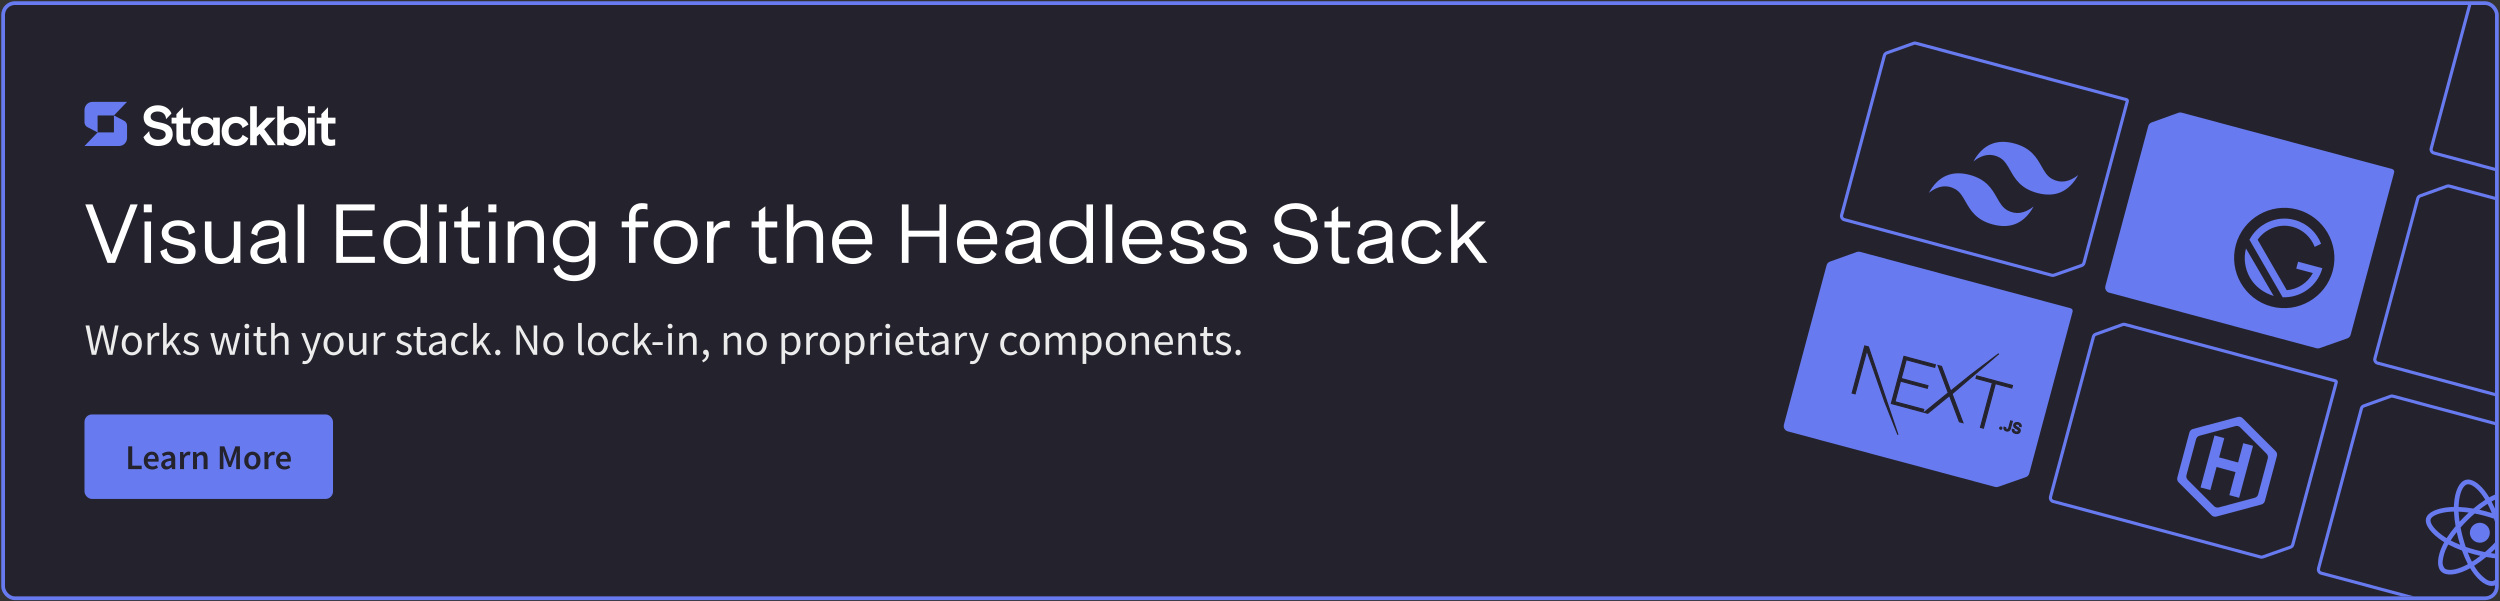 <svg width="1006" height="242" viewBox="0 0 1006 242" fill="none" xmlns="http://www.w3.org/2000/svg">
<rect x="0" y="0" width="1006" height="242" fill="#333333" stroke="none"/>
<g clip-path="url(#clip0_934_45034)">
<rect x="2" y="2" width="1002" height="238" rx="4" fill="#24232D"/>
<path d="M66.803 47.953C66.803 46.145 65.528 44.861 63.47 44.861C61.803 44.861 60.609 45.65 60.609 46.95C60.609 50.554 69.5 47.633 69.5 53.987C69.5 57.036 66.927 58.763 63.635 58.763C60.875 58.763 58.578 57.503 57.715 55.175L60.054 52.75C60.054 54.904 61.411 56.266 63.635 56.266C65.379 56.266 66.68 55.434 66.68 54.091C66.68 50.444 57.789 53.366 57.789 47.139C57.789 44.261 60.342 42.363 63.47 42.363C66.281 42.363 68.241 43.757 69.007 45.666L66.803 47.953Z" fill="white"/>
<path d="M73.663 43.135V47.353H76.668V49.704H73.663V54.652C73.663 55.909 74.095 56.23 75.125 56.23C75.602 56.214 76.077 56.156 76.545 56.059V58.469C76.174 58.618 75.104 58.725 74.754 58.725C72.305 58.725 70.987 57.659 70.987 55.036V49.704H69.049V47.357H70.987V45.909L73.663 43.135Z" fill="white"/>
<path d="M131.995 43.135V47.353H135V49.704H131.995V54.652C131.995 55.909 132.427 56.23 133.457 56.23C133.934 56.214 134.409 56.156 134.877 56.059V58.469C134.507 58.618 133.436 58.725 133.086 58.725C130.637 58.725 129.32 57.659 129.32 55.036V49.704H127.381V47.357H129.32V45.909L131.995 43.135Z" fill="white"/>
<path d="M99.99 50.106L97.623 51.534C97.376 50.275 96.266 49.487 94.948 49.487C93.204 49.487 91.964 50.723 91.964 52.856C91.964 54.988 93.178 56.232 94.948 56.232C96.224 56.232 97.314 55.358 97.623 54.249L99.928 55.635C99.208 57.404 97.335 58.769 94.948 58.769C91.511 58.769 89.186 56.359 89.186 52.863C89.186 49.388 91.593 46.956 94.948 46.956C97.314 46.951 99.29 48.316 99.99 50.106Z" fill="white"/>
<path d="M103.339 42.773V51.431L107.353 47.358H110.933L106.323 51.985L111.036 58.441H107.764L104.45 53.856L103.339 54.961V58.441H100.664V42.773H103.339Z" fill="white"/>
<path d="M114.239 42.773V48.528C115.062 47.569 116.235 46.95 117.799 46.95C120.968 46.95 123.191 49.51 123.191 52.9C123.191 56.248 120.968 58.764 117.779 58.764C116.214 58.764 115.041 58.145 114.219 57.186V58.441H111.563V42.773H114.239ZM117.264 56.25C119.075 56.25 120.413 54.906 120.413 52.902C120.413 50.855 119.075 49.469 117.264 49.469C115.556 49.469 114.156 50.812 114.156 52.902C114.156 54.947 115.561 56.248 117.264 56.248V56.25Z" fill="white"/>
<path d="M123.91 42.773H126.688V45.545H123.91V42.773ZM126.624 47.358V58.441H123.949V47.356L126.624 47.358Z" fill="white"/>
<path d="M37.161 41C36.745 41 36.334 41.085 35.95 41.25C35.566 41.415 35.218 41.656 34.924 41.961C34.63 42.266 34.398 42.627 34.239 43.025C34.081 43.423 33.999 43.85 34 44.28V49.193C34 49.597 34.108 49.993 34.313 50.338C34.517 50.682 34.81 50.961 35.158 51.143L39.273 53.283V46.459H45.855L51.113 41H37.161Z" fill="#687AF0"/>
<path d="M47.962 58.743C48.801 58.743 49.604 58.398 50.197 57.784C50.79 57.169 51.123 56.337 51.123 55.468V50.555C51.122 50.15 51.013 49.753 50.808 49.409C50.602 49.065 50.309 48.786 49.959 48.605L45.855 46.459V53.283H39.273L34.011 58.743H47.962Z" fill="#687AF0"/>
<path d="M88.448 58.441H87.955H85.868L85.909 57.051C85.084 58.077 83.866 58.758 82.236 58.758C79.037 58.758 76.808 56.236 76.808 52.879C76.808 49.479 79.016 46.913 82.215 46.913C83.766 46.913 84.939 47.533 85.763 48.474V47.323H88.447L88.448 58.441ZM82.728 56.236C84.441 56.236 85.865 54.931 85.865 52.88C85.865 50.784 84.441 49.437 82.728 49.437C80.933 49.437 79.592 50.827 79.592 52.88C79.599 54.893 80.936 56.239 82.731 56.239L82.728 56.236Z" fill="white"/>
<path d="M34.32 82.249L43.248 105.77H46.32L55.408 82.249H52.496L44.816 102.378L37.232 82.249H34.32ZM58.151 89.129V105.77H60.775V89.129H58.151ZM57.863 85.45H61.095V82.249H57.863V85.45ZM71.635 88.618C68.083 88.618 65.075 90.73 65.075 93.641C65.075 100.298 75.859 97.322 75.859 101.418C75.859 103.242 74.163 104.042 71.891 104.042C69.043 104.042 67.219 102.538 67.123 99.978L64.499 101.066C64.979 104.01 67.571 106.25 71.891 106.25C76.083 106.25 78.707 104.362 78.707 101.226C78.707 94.761 67.795 97.609 67.795 93.481C67.795 91.978 69.203 90.826 71.635 90.826C74.291 90.826 75.827 92.234 75.987 94.442L78.483 93.513C78.131 90.602 75.443 88.618 71.635 88.618ZM96.731 89.129H94.108V98.218C94.108 101.866 92.251 103.946 89.18 103.946C86.46 103.946 85.084 102.442 85.084 99.433V89.129H82.46V99.817C82.46 103.818 84.763 106.25 88.668 106.25C91.004 106.25 92.924 105.418 94.108 103.402V105.77H96.731V89.129ZM100.725 101.546C100.725 104.362 103.029 106.25 106.293 106.25C108.693 106.25 110.965 105.45 112.341 103.498L113.077 105.77H115.349L114.837 102.73V94.121C114.837 90.57 112.309 88.618 108.149 88.618C104.405 88.618 101.397 90.761 101.141 93.93L103.541 94.889C103.541 92.138 105.589 90.793 108.149 90.793C110.293 90.793 112.245 91.529 112.245 93.546C112.245 95.338 111.509 95.594 106.133 96.553C102.901 97.129 100.725 98.73 100.725 101.546ZM103.541 101.418C103.541 99.594 104.981 98.889 106.869 98.537C110.645 97.769 111.701 97.641 112.245 97.097V99.049C112.245 101.93 110.261 104.138 106.837 104.138C104.757 104.138 103.541 102.954 103.541 101.418ZM119.78 82.249V105.77H122.404V82.249H119.78ZM135.321 105.77H150.841V103.338H138.009V95.017H149.849V92.585H138.009V84.681H150.777V82.249H135.321V105.77ZM171.849 82.249H169.225V91.785C167.849 89.865 165.673 88.618 162.761 88.618C157.641 88.618 154.313 92.522 154.313 97.45C154.313 102.346 157.641 106.25 162.761 106.25C165.673 106.25 167.849 105.002 169.225 103.114V105.77H171.849V82.249ZM157.001 97.45C157.001 93.897 159.241 91.017 163.145 91.017C166.953 91.017 169.289 93.897 169.289 97.45C169.289 101.002 166.953 103.85 163.145 103.85C159.241 103.85 157.001 100.97 157.001 97.45ZM176.838 89.129V105.77H179.462V89.129H176.838ZM176.55 85.45H179.782V82.249H176.55V85.45ZM185.682 84.969V89.129H182.77V91.529H185.682V101.418C185.682 104.906 187.474 106.186 190.738 106.186C191.218 106.186 192.274 106.09 192.754 105.898V103.562C192.306 103.658 191.57 103.754 191.154 103.754C189.33 103.754 188.306 103.466 188.306 101.098V91.529H193.106V89.129H188.306V82.986L185.682 84.969ZM196.807 89.129V105.77H199.431V89.129H196.807ZM196.519 85.45H199.751V82.249H196.519V85.45ZM204.307 89.129V105.77H206.931V96.746C206.931 93.066 208.851 91.017 212.019 91.017C214.803 91.017 216.275 92.65 216.275 95.754V105.77H218.899V95.37C218.899 91.177 216.563 88.65 212.499 88.65C209.939 88.65 208.115 89.609 206.931 91.498V89.129H204.307ZM236.965 89.129V91.626C235.621 89.802 233.509 88.618 230.821 88.618C225.733 88.618 222.469 92.394 222.469 97.097C222.469 101.802 225.733 105.546 230.821 105.546C233.509 105.546 235.621 104.362 236.965 102.538V105.258C236.965 108.65 234.661 110.794 231.045 110.794C227.909 110.794 225.893 109.386 224.997 106.538L222.693 108.138C223.973 111.434 226.757 113.13 231.045 113.13C236.261 113.13 239.589 110.154 239.589 105.386V89.129H236.965ZM225.157 97.097C225.157 93.737 227.365 91.017 231.173 91.017C234.885 91.017 237.029 93.706 237.029 97.097C237.029 100.458 234.885 103.146 231.173 103.146C227.365 103.146 225.157 100.426 225.157 97.097ZM258.273 81.737C255.105 81.737 253.121 83.945 253.121 87.082V89.129H250.177V91.466H253.121V105.77H255.745V91.466H260.801V89.129H255.745V87.145C255.745 84.969 256.897 84.106 258.753 84.106C259.329 84.106 260.033 84.169 260.545 84.329V81.993C259.873 81.834 258.945 81.737 258.273 81.737ZM271.864 88.618C266.904 88.618 263.032 92.201 263.032 97.45C263.032 102.666 266.904 106.25 271.864 106.25C276.824 106.25 280.728 102.666 280.728 97.45C280.728 92.201 276.824 88.618 271.864 88.618ZM265.72 97.45C265.72 93.578 268.28 91.049 271.864 91.049C275.48 91.049 278.04 93.578 278.04 97.45C278.04 101.29 275.48 103.818 271.864 103.818C268.344 103.818 265.72 101.29 265.72 97.45ZM284.495 89.129V105.77H287.119V97.706C287.119 93.097 289.327 91.498 292.335 91.498C292.783 91.498 293.231 91.561 293.647 91.657V88.938C293.263 88.874 293.007 88.841 292.623 88.841C290.799 88.841 288.399 89.546 287.119 92.01V89.129H284.495ZM305.339 84.969V89.129H302.427V91.529H305.339V101.418C305.339 104.906 307.131 106.186 310.395 106.186C310.875 106.186 311.931 106.09 312.411 105.898V103.562C311.963 103.658 311.227 103.754 310.811 103.754C308.987 103.754 307.963 103.466 307.963 101.098V91.529H312.763V89.129H307.963V82.986L305.339 84.969ZM324.815 88.65C321.903 88.65 320.239 89.897 319.247 91.561V82.249H316.623V105.77H319.247V96.746C319.247 93.034 321.231 91.017 324.303 91.017C327.119 91.017 328.591 92.65 328.591 95.754V105.77H331.215V95.37C331.215 91.177 328.879 88.65 324.815 88.65ZM342.973 88.618C338.269 88.618 334.813 92.425 334.813 97.45C334.813 102.666 338.205 106.25 343.229 106.25C346.205 106.25 349.277 105.034 350.749 102.218L348.733 100.522C347.741 102.826 345.917 103.914 343.261 103.914C340.221 103.914 337.853 102.026 337.533 98.314H350.941C350.973 97.93 351.005 97.513 351.005 97.162C351.005 92.073 347.997 88.618 342.973 88.618ZM337.565 96.201C338.013 92.778 340.285 90.954 342.973 90.954C346.077 90.954 348.157 92.938 348.157 96.201H337.565ZM362.915 82.249V105.77H365.603V95.242H378.019V105.77H380.707V82.249H378.019V92.809H365.603V82.249H362.915ZM393.254 88.618C388.55 88.618 385.094 92.425 385.094 97.45C385.094 102.666 388.486 106.25 393.51 106.25C396.486 106.25 399.558 105.034 401.03 102.218L399.014 100.522C398.022 102.826 396.198 103.914 393.542 103.914C390.502 103.914 388.134 102.026 387.814 98.314H401.222C401.254 97.93 401.286 97.513 401.286 97.162C401.286 92.073 398.278 88.618 393.254 88.618ZM387.846 96.201C388.294 92.778 390.566 90.954 393.254 90.954C396.358 90.954 398.438 92.938 398.438 96.201H387.846ZM404.475 101.546C404.475 104.362 406.779 106.25 410.043 106.25C412.443 106.25 414.715 105.45 416.091 103.498L416.827 105.77H419.099L418.587 102.73V94.121C418.587 90.57 416.059 88.618 411.899 88.618C408.155 88.618 405.147 90.761 404.891 93.93L407.291 94.889C407.291 92.138 409.339 90.793 411.899 90.793C414.043 90.793 415.995 91.529 415.995 93.546C415.995 95.338 415.259 95.594 409.883 96.553C406.651 97.129 404.475 98.73 404.475 101.546ZM407.291 101.418C407.291 99.594 408.731 98.889 410.619 98.537C414.395 97.769 415.451 97.641 415.995 97.097V99.049C415.995 101.93 414.011 104.138 410.587 104.138C408.507 104.138 407.291 102.954 407.291 101.418ZM439.818 82.249H437.194V91.785C435.818 89.865 433.642 88.618 430.73 88.618C425.61 88.618 422.282 92.522 422.282 97.45C422.282 102.346 425.61 106.25 430.73 106.25C433.642 106.25 435.818 105.002 437.194 103.114V105.77H439.818V82.249ZM424.97 97.45C424.97 93.897 427.21 91.017 431.114 91.017C434.922 91.017 437.258 93.897 437.258 97.45C437.258 101.002 434.922 103.85 431.114 103.85C427.21 103.85 424.97 100.97 424.97 97.45ZM444.967 82.249V105.77H447.591V82.249H444.967ZM459.692 88.618C454.988 88.618 451.532 92.425 451.532 97.45C451.532 102.666 454.924 106.25 459.948 106.25C462.924 106.25 465.996 105.034 467.468 102.218L465.452 100.522C464.46 102.826 462.636 103.914 459.98 103.914C456.94 103.914 454.572 102.026 454.252 98.314H467.66C467.692 97.93 467.724 97.513 467.724 97.162C467.724 92.073 464.716 88.618 459.692 88.618ZM454.284 96.201C454.732 92.778 457.004 90.954 459.692 90.954C462.796 90.954 464.876 92.938 464.876 96.201H454.284ZM477.729 88.618C474.177 88.618 471.169 90.73 471.169 93.641C471.169 100.298 481.953 97.322 481.953 101.418C481.953 103.242 480.257 104.042 477.985 104.042C475.137 104.042 473.312 102.538 473.217 99.978L470.593 101.066C471.073 104.01 473.665 106.25 477.985 106.25C482.177 106.25 484.801 104.362 484.801 101.226C484.801 94.761 473.889 97.609 473.889 93.481C473.889 91.978 475.297 90.826 477.729 90.826C480.385 90.826 481.921 92.234 482.081 94.442L484.577 93.513C484.225 90.602 481.537 88.618 477.729 88.618ZM494.697 88.618C491.145 88.618 488.137 90.73 488.137 93.641C488.137 100.298 498.921 97.322 498.921 101.418C498.921 103.242 497.225 104.042 494.953 104.042C492.105 104.042 490.281 102.538 490.185 99.978L487.561 101.066C488.041 104.01 490.633 106.25 494.953 106.25C499.145 106.25 501.769 104.362 501.769 101.226C501.769 94.761 490.857 97.609 490.857 93.481C490.857 91.978 492.265 90.826 494.697 90.826C497.353 90.826 498.889 92.234 499.049 94.442L501.545 93.513C501.193 90.602 498.505 88.618 494.697 88.618ZM521.347 81.737C516.899 81.737 512.803 84.169 512.803 88.425C512.803 97.578 527.587 92.362 527.587 99.466C527.587 102.218 525.059 103.914 521.507 103.914C517.187 103.914 514.851 101.226 514.851 97.257L512.291 98.602C512.739 103.274 516.291 106.25 521.507 106.25C526.659 106.25 530.339 103.658 530.339 99.273C530.339 89.962 515.555 94.698 515.555 88.266C515.555 85.609 517.955 84.073 521.347 84.073C525.187 84.073 527.459 86.377 527.459 89.513L529.987 88.425C529.795 84.874 526.499 81.737 521.347 81.737ZM535.87 84.969V89.129H532.958V91.529H535.87V101.418C535.87 104.906 537.662 106.186 540.926 106.186C541.406 106.186 542.462 106.09 542.942 105.898V103.562C542.494 103.658 541.758 103.754 541.342 103.754C539.518 103.754 538.494 103.466 538.494 101.098V91.529H543.294V89.129H538.494V82.986L535.87 84.969ZM546.163 101.546C546.163 104.362 548.467 106.25 551.731 106.25C554.131 106.25 556.403 105.45 557.779 103.498L558.515 105.77H560.787L560.275 102.73V94.121C560.275 90.57 557.747 88.618 553.587 88.618C549.843 88.618 546.835 90.761 546.579 93.93L548.979 94.889C548.979 92.138 551.027 90.793 553.587 90.793C555.731 90.793 557.683 91.529 557.683 93.546C557.683 95.338 556.947 95.594 551.571 96.553C548.339 97.129 546.163 98.73 546.163 101.546ZM548.979 101.418C548.979 99.594 550.419 98.889 552.307 98.537C556.083 97.769 557.139 97.641 557.683 97.097V99.049C557.683 101.93 555.699 104.138 552.275 104.138C550.195 104.138 548.979 102.954 548.979 101.418ZM572.769 88.618C567.713 88.618 563.969 92.266 563.969 97.45C563.969 102.762 567.585 106.25 572.769 106.25C576.065 106.25 579.009 104.426 580.129 101.866L577.889 100.394C577.313 102.346 575.201 103.818 572.769 103.818C568.961 103.818 566.657 101.29 566.657 97.45C566.657 93.609 569.089 91.049 572.769 91.049C575.009 91.049 577.153 92.234 577.793 94.474L580.097 93.034C579.041 90.442 576.129 88.618 572.769 88.618ZM583.936 82.249V105.77H586.56V100.106L589.216 97.546L595.36 105.77H598.528L591.04 95.785L597.92 89.129H594.432L586.56 96.746V82.249H583.936Z" fill="white"/>
<path d="M36.916 142.77L34.414 130.962H35.962L37.204 137.388C37.312 138.024 37.426 138.66 37.546 139.296C37.666 139.932 37.78 140.568 37.888 141.204H37.96C38.092 140.568 38.23 139.932 38.374 139.296C38.518 138.648 38.656 138.012 38.788 137.388L40.426 130.962H41.794L43.432 137.388C43.576 138.012 43.72 138.648 43.864 139.296C44.008 139.932 44.152 140.568 44.296 141.204H44.368C44.476 140.568 44.584 139.932 44.692 139.296C44.8 138.648 44.914 138.012 45.034 137.388L46.276 130.962H47.716L45.268 142.77H43.468L41.686 135.66C41.578 135.204 41.476 134.76 41.38 134.328C41.296 133.884 41.206 133.434 41.11 132.978H41.038C40.954 133.434 40.858 133.884 40.75 134.328C40.642 134.76 40.54 135.204 40.444 135.66L38.698 142.77H36.916ZM53.028 142.986C52.32 142.986 51.654 142.806 51.03 142.446C50.418 142.086 49.92 141.564 49.536 140.88C49.164 140.196 48.978 139.374 48.978 138.414C48.978 137.43 49.164 136.596 49.536 135.912C49.92 135.228 50.418 134.706 51.03 134.346C51.654 133.986 52.32 133.806 53.028 133.806C53.748 133.806 54.414 133.986 55.026 134.346C55.638 134.706 56.13 135.228 56.502 135.912C56.886 136.596 57.078 137.43 57.078 138.414C57.078 139.374 56.886 140.196 56.502 140.88C56.13 141.564 55.638 142.086 55.026 142.446C54.414 142.806 53.748 142.986 53.028 142.986ZM53.028 141.762C53.784 141.762 54.39 141.456 54.846 140.844C55.314 140.22 55.548 139.41 55.548 138.414C55.548 137.406 55.314 136.59 54.846 135.966C54.39 135.342 53.784 135.03 53.028 135.03C52.284 135.03 51.678 135.342 51.21 135.966C50.742 136.59 50.508 137.406 50.508 138.414C50.508 139.41 50.742 140.22 51.21 140.844C51.678 141.456 52.284 141.762 53.028 141.762ZM59.382 142.77V134.022H60.606L60.732 135.606H60.786C61.086 135.054 61.452 134.616 61.884 134.292C62.316 133.968 62.778 133.806 63.27 133.806C63.618 133.806 63.93 133.866 64.206 133.986L63.918 135.282C63.774 135.234 63.642 135.198 63.522 135.174C63.402 135.15 63.252 135.138 63.072 135.138C62.7 135.138 62.31 135.288 61.902 135.588C61.506 135.888 61.158 136.41 60.858 137.154V142.77H59.382ZM65.623 142.77V129.954H67.081V138.63H67.135L70.861 134.022H72.499L69.564 137.532L72.894 142.77H71.275L68.719 138.558L67.081 140.466V142.77H65.623ZM76.821 142.986C76.197 142.986 75.603 142.872 75.039 142.644C74.475 142.404 73.983 142.116 73.563 141.78L74.301 140.79C74.685 141.09 75.081 141.342 75.489 141.546C75.897 141.738 76.359 141.834 76.875 141.834C77.451 141.834 77.883 141.702 78.171 141.438C78.459 141.162 78.603 140.838 78.603 140.466C78.603 140.166 78.501 139.914 78.297 139.71C78.105 139.506 77.853 139.338 77.541 139.206C77.241 139.062 76.929 138.93 76.605 138.81C76.197 138.654 75.795 138.48 75.399 138.288C75.003 138.084 74.679 137.826 74.427 137.514C74.175 137.19 74.049 136.782 74.049 136.29C74.049 135.582 74.313 134.994 74.841 134.526C75.381 134.046 76.125 133.806 77.073 133.806C77.613 133.806 78.117 133.902 78.585 134.094C79.053 134.286 79.455 134.52 79.791 134.796L79.071 135.732C78.771 135.504 78.459 135.318 78.135 135.174C77.811 135.03 77.457 134.958 77.073 134.958C76.521 134.958 76.113 135.084 75.849 135.336C75.597 135.588 75.471 135.882 75.471 136.218C75.471 136.494 75.561 136.722 75.741 136.902C75.921 137.07 76.155 137.22 76.443 137.352C76.731 137.472 77.037 137.598 77.361 137.73C77.781 137.886 78.195 138.066 78.603 138.27C79.011 138.462 79.347 138.726 79.611 139.062C79.887 139.386 80.025 139.824 80.025 140.376C80.025 140.844 79.899 141.276 79.647 141.672C79.407 142.068 79.047 142.386 78.567 142.626C78.099 142.866 77.517 142.986 76.821 142.986ZM87.065 142.77L84.635 134.022H86.147L87.443 139.08C87.539 139.488 87.629 139.896 87.713 140.304C87.797 140.7 87.881 141.102 87.965 141.51H88.037C88.133 141.102 88.229 140.7 88.325 140.304C88.421 139.896 88.523 139.488 88.631 139.08L89.981 134.022H91.421L92.789 139.08C92.897 139.488 92.999 139.896 93.095 140.304C93.203 140.7 93.305 141.102 93.401 141.51H93.473C93.569 141.102 93.659 140.7 93.743 140.304C93.839 139.896 93.929 139.488 94.013 139.08L95.291 134.022H96.695L94.355 142.77H92.555L91.295 138.072C91.187 137.652 91.085 137.238 90.989 136.83C90.905 136.422 90.809 135.996 90.701 135.552H90.629C90.533 135.996 90.437 136.428 90.341 136.848C90.245 137.256 90.137 137.67 90.017 138.09L88.793 142.77H87.065ZM98.599 142.77V134.022H100.075V142.77H98.599ZM99.355 132.222C99.067 132.222 98.827 132.138 98.635 131.97C98.455 131.79 98.365 131.55 98.365 131.25C98.365 130.962 98.455 130.728 98.635 130.548C98.827 130.368 99.067 130.278 99.355 130.278C99.643 130.278 99.877 130.368 100.057 130.548C100.249 130.728 100.345 130.962 100.345 131.25C100.345 131.55 100.249 131.79 100.057 131.97C99.877 132.138 99.643 132.222 99.355 132.222ZM105.783 142.986C104.847 142.986 104.193 142.716 103.821 142.176C103.461 141.636 103.281 140.934 103.281 140.07V135.228H101.985V134.112L103.353 134.022L103.533 131.574H104.775V134.022H107.133V135.228H104.775V140.088C104.775 140.628 104.871 141.048 105.063 141.348C105.267 141.636 105.621 141.78 106.125 141.78C106.281 141.78 106.449 141.756 106.629 141.708C106.809 141.648 106.971 141.594 107.115 141.546L107.403 142.662C107.163 142.746 106.899 142.818 106.611 142.878C106.335 142.95 106.059 142.986 105.783 142.986ZM109.111 142.77V129.954H110.587V133.446L110.533 135.246C110.953 134.85 111.391 134.514 111.847 134.238C112.315 133.95 112.849 133.806 113.449 133.806C114.373 133.806 115.045 134.1 115.465 134.688C115.897 135.264 116.113 136.11 116.113 137.226V142.77H114.637V137.424C114.637 136.608 114.505 136.014 114.241 135.642C113.977 135.27 113.557 135.084 112.981 135.084C112.537 135.084 112.135 135.198 111.775 135.426C111.427 135.654 111.031 135.99 110.587 136.434V142.77H109.111ZM122.649 146.532C122.457 146.532 122.271 146.514 122.091 146.478C121.923 146.442 121.767 146.4 121.623 146.352L121.911 145.182C122.007 145.206 122.115 145.23 122.235 145.254C122.355 145.29 122.469 145.308 122.577 145.308C123.069 145.308 123.477 145.128 123.801 144.768C124.125 144.42 124.377 143.976 124.557 143.436L124.755 142.788L121.245 134.022H122.775L124.557 138.864C124.689 139.236 124.827 139.638 124.971 140.07C125.127 140.502 125.271 140.922 125.403 141.33H125.475C125.607 140.934 125.733 140.52 125.853 140.088C125.973 139.656 126.093 139.248 126.213 138.864L127.779 134.022H129.219L125.925 143.49C125.721 144.066 125.475 144.582 125.187 145.038C124.911 145.494 124.563 145.854 124.143 146.118C123.735 146.394 123.237 146.532 122.649 146.532ZM134.239 142.986C133.531 142.986 132.865 142.806 132.241 142.446C131.629 142.086 131.131 141.564 130.747 140.88C130.375 140.196 130.189 139.374 130.189 138.414C130.189 137.43 130.375 136.596 130.747 135.912C131.131 135.228 131.629 134.706 132.241 134.346C132.865 133.986 133.531 133.806 134.239 133.806C134.959 133.806 135.625 133.986 136.237 134.346C136.849 134.706 137.341 135.228 137.713 135.912C138.097 136.596 138.289 137.43 138.289 138.414C138.289 139.374 138.097 140.196 137.713 140.88C137.341 141.564 136.849 142.086 136.237 142.446C135.625 142.806 134.959 142.986 134.239 142.986ZM134.239 141.762C134.995 141.762 135.601 141.456 136.057 140.844C136.525 140.22 136.759 139.41 136.759 138.414C136.759 137.406 136.525 136.59 136.057 135.966C135.601 135.342 134.995 135.03 134.239 135.03C133.495 135.03 132.889 135.342 132.421 135.966C131.953 136.59 131.719 137.406 131.719 138.414C131.719 139.41 131.953 140.22 132.421 140.844C132.889 141.456 133.495 141.762 134.239 141.762ZM143.149 142.986C142.225 142.986 141.547 142.698 141.115 142.122C140.683 141.534 140.467 140.682 140.467 139.566V134.022H141.961V139.368C141.961 140.184 142.087 140.778 142.339 141.15C142.603 141.522 143.023 141.708 143.599 141.708C144.055 141.708 144.457 141.594 144.805 141.366C145.165 141.126 145.549 140.748 145.957 140.232V134.022H147.433V142.77H146.209L146.083 141.402H146.029C145.621 141.882 145.189 142.266 144.733 142.554C144.277 142.842 143.749 142.986 143.149 142.986ZM150.384 142.77V134.022H151.608L151.734 135.606H151.788C152.088 135.054 152.454 134.616 152.886 134.292C153.318 133.968 153.78 133.806 154.272 133.806C154.62 133.806 154.932 133.866 155.208 133.986L154.92 135.282C154.776 135.234 154.644 135.198 154.524 135.174C154.404 135.15 154.254 135.138 154.074 135.138C153.702 135.138 153.312 135.288 152.904 135.588C152.508 135.888 152.16 136.41 151.86 137.154V142.77H150.384ZM162.514 142.986C161.89 142.986 161.296 142.872 160.732 142.644C160.168 142.404 159.676 142.116 159.256 141.78L159.994 140.79C160.378 141.09 160.774 141.342 161.182 141.546C161.59 141.738 162.052 141.834 162.568 141.834C163.144 141.834 163.576 141.702 163.864 141.438C164.152 141.162 164.296 140.838 164.296 140.466C164.296 140.166 164.194 139.914 163.99 139.71C163.798 139.506 163.546 139.338 163.234 139.206C162.934 139.062 162.622 138.93 162.298 138.81C161.89 138.654 161.488 138.48 161.092 138.288C160.696 138.084 160.372 137.826 160.12 137.514C159.868 137.19 159.742 136.782 159.742 136.29C159.742 135.582 160.006 134.994 160.534 134.526C161.074 134.046 161.818 133.806 162.766 133.806C163.306 133.806 163.81 133.902 164.278 134.094C164.746 134.286 165.148 134.52 165.484 134.796L164.764 135.732C164.464 135.504 164.152 135.318 163.828 135.174C163.504 135.03 163.15 134.958 162.766 134.958C162.214 134.958 161.806 135.084 161.542 135.336C161.29 135.588 161.164 135.882 161.164 136.218C161.164 136.494 161.254 136.722 161.434 136.902C161.614 137.07 161.848 137.22 162.136 137.352C162.424 137.472 162.73 137.598 163.054 137.73C163.474 137.886 163.888 138.066 164.296 138.27C164.704 138.462 165.04 138.726 165.304 139.062C165.58 139.386 165.718 139.824 165.718 140.376C165.718 140.844 165.592 141.276 165.34 141.672C165.1 142.068 164.74 142.386 164.26 142.626C163.792 142.866 163.21 142.986 162.514 142.986ZM170.171 142.986C169.235 142.986 168.581 142.716 168.209 142.176C167.849 141.636 167.669 140.934 167.669 140.07V135.228H166.373V134.112L167.741 134.022L167.921 131.574H169.163V134.022H171.521V135.228H169.163V140.088C169.163 140.628 169.259 141.048 169.451 141.348C169.655 141.636 170.009 141.78 170.513 141.78C170.669 141.78 170.837 141.756 171.017 141.708C171.197 141.648 171.359 141.594 171.503 141.546L171.791 142.662C171.551 142.746 171.287 142.818 170.999 142.878C170.723 142.95 170.447 142.986 170.171 142.986ZM175.129 142.986C174.397 142.986 173.785 142.77 173.293 142.338C172.813 141.894 172.573 141.282 172.573 140.502C172.573 139.542 172.999 138.81 173.851 138.306C174.715 137.79 176.077 137.43 177.937 137.226C177.937 136.854 177.883 136.5 177.775 136.164C177.679 135.828 177.499 135.558 177.235 135.354C176.983 135.138 176.617 135.03 176.137 135.03C175.633 135.03 175.159 135.126 174.715 135.318C174.271 135.51 173.875 135.726 173.527 135.966L172.951 134.94C173.359 134.676 173.857 134.424 174.445 134.184C175.045 133.932 175.693 133.806 176.389 133.806C177.457 133.806 178.231 134.136 178.711 134.796C179.191 135.444 179.431 136.314 179.431 137.406V142.77H178.207L178.081 141.726H178.027C177.619 142.062 177.169 142.356 176.677 142.608C176.197 142.86 175.681 142.986 175.129 142.986ZM175.561 141.798C175.981 141.798 176.377 141.696 176.749 141.492C177.121 141.288 177.517 141 177.937 140.628V138.198C176.485 138.378 175.465 138.648 174.877 139.008C174.301 139.368 174.013 139.83 174.013 140.394C174.013 140.886 174.163 141.246 174.463 141.474C174.763 141.69 175.129 141.798 175.561 141.798ZM185.639 142.986C184.871 142.986 184.175 142.806 183.551 142.446C182.927 142.086 182.435 141.564 182.075 140.88C181.715 140.196 181.535 139.374 181.535 138.414C181.535 137.43 181.727 136.596 182.111 135.912C182.507 135.228 183.023 134.706 183.659 134.346C184.307 133.986 185.003 133.806 185.747 133.806C186.323 133.806 186.815 133.908 187.223 134.112C187.643 134.316 188.003 134.556 188.303 134.832L187.547 135.804C187.295 135.576 187.025 135.39 186.737 135.246C186.461 135.102 186.149 135.03 185.801 135.03C185.273 135.03 184.799 135.174 184.379 135.462C183.971 135.738 183.647 136.134 183.407 136.65C183.179 137.154 183.065 137.742 183.065 138.414C183.065 139.41 183.311 140.22 183.803 140.844C184.307 141.456 184.961 141.762 185.765 141.762C186.173 141.762 186.551 141.678 186.899 141.51C187.247 141.33 187.553 141.12 187.817 140.88L188.465 141.87C188.069 142.218 187.631 142.494 187.151 142.698C186.671 142.89 186.167 142.986 185.639 142.986ZM190.392 142.77V129.954H191.85V138.63H191.904L195.63 134.022H197.268L194.334 137.532L197.664 142.77H196.044L193.488 138.558L191.85 140.466V142.77H190.392ZM200.307 142.986C200.007 142.986 199.749 142.884 199.533 142.68C199.329 142.464 199.227 142.194 199.227 141.87C199.227 141.522 199.329 141.246 199.533 141.042C199.749 140.826 200.007 140.718 200.307 140.718C200.595 140.718 200.841 140.826 201.045 141.042C201.261 141.246 201.369 141.522 201.369 141.87C201.369 142.194 201.261 142.464 201.045 142.68C200.841 142.884 200.595 142.986 200.307 142.986ZM207.763 142.77V130.962H209.311L213.577 138.378L214.855 140.826H214.927C214.891 140.226 214.849 139.608 214.801 138.972C214.765 138.324 214.747 137.688 214.747 137.064V130.962H216.169V142.77H214.621L210.337 135.336L209.059 132.906H208.987C209.035 133.494 209.077 134.1 209.113 134.724C209.161 135.348 209.185 135.972 209.185 136.596V142.77H207.763ZM222.675 142.986C221.967 142.986 221.301 142.806 220.677 142.446C220.065 142.086 219.567 141.564 219.183 140.88C218.811 140.196 218.625 139.374 218.625 138.414C218.625 137.43 218.811 136.596 219.183 135.912C219.567 135.228 220.065 134.706 220.677 134.346C221.301 133.986 221.967 133.806 222.675 133.806C223.395 133.806 224.061 133.986 224.673 134.346C225.285 134.706 225.777 135.228 226.149 135.912C226.533 136.596 226.725 137.43 226.725 138.414C226.725 139.374 226.533 140.196 226.149 140.88C225.777 141.564 225.285 142.086 224.673 142.446C224.061 142.806 223.395 142.986 222.675 142.986ZM222.675 141.762C223.431 141.762 224.037 141.456 224.493 140.844C224.961 140.22 225.195 139.41 225.195 138.414C225.195 137.406 224.961 136.59 224.493 135.966C224.037 135.342 223.431 135.03 222.675 135.03C221.931 135.03 221.325 135.342 220.857 135.966C220.389 136.59 220.155 137.406 220.155 138.414C220.155 139.41 220.389 140.22 220.857 140.844C221.325 141.456 221.931 141.762 222.675 141.762ZM234.198 142.986C233.646 142.986 233.244 142.818 232.992 142.482C232.752 142.134 232.632 141.642 232.632 141.006V129.954H234.108V141.114C234.108 141.342 234.15 141.51 234.234 141.618C234.318 141.714 234.414 141.762 234.522 141.762C234.57 141.762 234.612 141.762 234.648 141.762C234.696 141.75 234.762 141.738 234.846 141.726L235.044 142.842C234.948 142.89 234.834 142.926 234.702 142.95C234.57 142.974 234.402 142.986 234.198 142.986ZM240.622 142.986C239.914 142.986 239.248 142.806 238.624 142.446C238.012 142.086 237.514 141.564 237.13 140.88C236.758 140.196 236.572 139.374 236.572 138.414C236.572 137.43 236.758 136.596 237.13 135.912C237.514 135.228 238.012 134.706 238.624 134.346C239.248 133.986 239.914 133.806 240.622 133.806C241.342 133.806 242.008 133.986 242.62 134.346C243.232 134.706 243.724 135.228 244.096 135.912C244.48 136.596 244.672 137.43 244.672 138.414C244.672 139.374 244.48 140.196 244.096 140.88C243.724 141.564 243.232 142.086 242.62 142.446C242.008 142.806 241.342 142.986 240.622 142.986ZM240.622 141.762C241.378 141.762 241.984 141.456 242.44 140.844C242.908 140.22 243.142 139.41 243.142 138.414C243.142 137.406 242.908 136.59 242.44 135.966C241.984 135.342 241.378 135.03 240.622 135.03C239.878 135.03 239.272 135.342 238.804 135.966C238.336 136.59 238.102 137.406 238.102 138.414C238.102 139.41 238.336 140.22 238.804 140.844C239.272 141.456 239.878 141.762 240.622 141.762ZM250.432 142.986C249.664 142.986 248.968 142.806 248.344 142.446C247.72 142.086 247.228 141.564 246.868 140.88C246.508 140.196 246.328 139.374 246.328 138.414C246.328 137.43 246.52 136.596 246.904 135.912C247.3 135.228 247.816 134.706 248.452 134.346C249.1 133.986 249.796 133.806 250.54 133.806C251.116 133.806 251.608 133.908 252.016 134.112C252.436 134.316 252.796 134.556 253.096 134.832L252.34 135.804C252.088 135.576 251.818 135.39 251.53 135.246C251.254 135.102 250.942 135.03 250.594 135.03C250.066 135.03 249.592 135.174 249.172 135.462C248.764 135.738 248.44 136.134 248.2 136.65C247.972 137.154 247.858 137.742 247.858 138.414C247.858 139.41 248.104 140.22 248.596 140.844C249.1 141.456 249.754 141.762 250.558 141.762C250.966 141.762 251.344 141.678 251.692 141.51C252.04 141.33 252.346 141.12 252.61 140.88L253.258 141.87C252.862 142.218 252.424 142.494 251.944 142.698C251.464 142.89 250.96 142.986 250.432 142.986ZM255.185 142.77V129.954H256.643V138.63H256.697L260.423 134.022H262.061L259.127 137.532L262.457 142.77H260.837L258.281 138.558L256.643 140.466V142.77H255.185ZM262.568 138.828V137.694H266.708V138.828H262.568ZM268.896 142.77V134.022H270.372V142.77H268.896ZM269.652 132.222C269.364 132.222 269.124 132.138 268.932 131.97C268.752 131.79 268.662 131.55 268.662 131.25C268.662 130.962 268.752 130.728 268.932 130.548C269.124 130.368 269.364 130.278 269.652 130.278C269.94 130.278 270.174 130.368 270.354 130.548C270.546 130.728 270.642 130.962 270.642 131.25C270.642 131.55 270.546 131.79 270.354 131.97C270.174 132.138 269.94 132.222 269.652 132.222ZM273.326 142.77V134.022H274.55L274.676 135.282H274.73C275.15 134.862 275.594 134.514 276.062 134.238C276.53 133.95 277.064 133.806 277.664 133.806C278.588 133.806 279.26 134.1 279.68 134.688C280.112 135.264 280.328 136.11 280.328 137.226V142.77H278.852V137.424C278.852 136.608 278.72 136.014 278.456 135.642C278.192 135.27 277.772 135.084 277.196 135.084C276.752 135.084 276.35 135.198 275.99 135.426C275.642 135.654 275.246 135.99 274.802 136.434V142.77H273.326ZM282.899 145.83L282.539 144.966C283.055 144.738 283.457 144.432 283.745 144.048C284.033 143.676 284.171 143.25 284.159 142.77C284.135 142.782 284.105 142.788 284.069 142.788C284.033 142.788 284.003 142.788 283.979 142.788C283.691 142.788 283.439 142.704 283.223 142.536C283.019 142.356 282.917 142.098 282.917 141.762C282.917 141.438 283.025 141.186 283.241 141.006C283.457 140.814 283.715 140.718 284.015 140.718C284.399 140.718 284.699 140.874 284.915 141.186C285.143 141.498 285.257 141.924 285.257 142.464C285.257 143.232 285.047 143.904 284.627 144.48C284.207 145.068 283.631 145.518 282.899 145.83ZM291.255 142.77V134.022H292.479L292.605 135.282H292.659C293.079 134.862 293.523 134.514 293.991 134.238C294.459 133.95 294.993 133.806 295.593 133.806C296.517 133.806 297.189 134.1 297.609 134.688C298.041 135.264 298.257 136.11 298.257 137.226V142.77H296.781V137.424C296.781 136.608 296.649 136.014 296.385 135.642C296.121 135.27 295.701 135.084 295.125 135.084C294.681 135.084 294.279 135.198 293.919 135.426C293.571 135.654 293.175 135.99 292.731 136.434V142.77H291.255ZM304.501 142.986C303.793 142.986 303.127 142.806 302.503 142.446C301.891 142.086 301.393 141.564 301.009 140.88C300.637 140.196 300.451 139.374 300.451 138.414C300.451 137.43 300.637 136.596 301.009 135.912C301.393 135.228 301.891 134.706 302.503 134.346C303.127 133.986 303.793 133.806 304.501 133.806C305.221 133.806 305.887 133.986 306.499 134.346C307.111 134.706 307.603 135.228 307.975 135.912C308.359 136.596 308.551 137.43 308.551 138.414C308.551 139.374 308.359 140.196 307.975 140.88C307.603 141.564 307.111 142.086 306.499 142.446C305.887 142.806 305.221 142.986 304.501 142.986ZM304.501 141.762C305.257 141.762 305.863 141.456 306.319 140.844C306.787 140.22 307.021 139.41 307.021 138.414C307.021 137.406 306.787 136.59 306.319 135.966C305.863 135.342 305.257 135.03 304.501 135.03C303.757 135.03 303.151 135.342 302.683 135.966C302.215 136.59 301.981 137.406 301.981 138.414C301.981 139.41 302.215 140.22 302.683 140.844C303.151 141.456 303.757 141.762 304.501 141.762ZM314.458 146.46V134.022H315.682L315.808 135.03H315.862C316.258 134.694 316.69 134.406 317.158 134.166C317.638 133.926 318.136 133.806 318.652 133.806C319.78 133.806 320.638 134.214 321.226 135.03C321.814 135.834 322.108 136.914 322.108 138.27C322.108 139.254 321.928 140.1 321.568 140.808C321.22 141.516 320.758 142.056 320.182 142.428C319.618 142.8 319 142.986 318.328 142.986C317.92 142.986 317.512 142.896 317.104 142.716C316.708 142.536 316.306 142.29 315.898 141.978L315.934 143.508V146.46H314.458ZM318.076 141.744C318.796 141.744 319.39 141.438 319.858 140.826C320.338 140.202 320.578 139.35 320.578 138.27C320.578 137.31 320.398 136.536 320.038 135.948C319.69 135.348 319.102 135.048 318.274 135.048C317.902 135.048 317.524 135.15 317.14 135.354C316.768 135.558 316.366 135.852 315.934 136.236V140.826C316.33 141.162 316.714 141.402 317.086 141.546C317.458 141.678 317.788 141.744 318.076 141.744ZM324.443 142.77V134.022H325.667L325.793 135.606H325.847C326.147 135.054 326.513 134.616 326.945 134.292C327.377 133.968 327.839 133.806 328.331 133.806C328.679 133.806 328.991 133.866 329.267 133.986L328.979 135.282C328.835 135.234 328.703 135.198 328.583 135.174C328.463 135.15 328.313 135.138 328.133 135.138C327.761 135.138 327.371 135.288 326.963 135.588C326.567 135.888 326.219 136.41 325.919 137.154V142.77H324.443ZM333.909 142.986C333.201 142.986 332.535 142.806 331.911 142.446C331.299 142.086 330.801 141.564 330.417 140.88C330.045 140.196 329.859 139.374 329.859 138.414C329.859 137.43 330.045 136.596 330.417 135.912C330.801 135.228 331.299 134.706 331.911 134.346C332.535 133.986 333.201 133.806 333.909 133.806C334.629 133.806 335.295 133.986 335.907 134.346C336.519 134.706 337.011 135.228 337.383 135.912C337.767 136.596 337.959 137.43 337.959 138.414C337.959 139.374 337.767 140.196 337.383 140.88C337.011 141.564 336.519 142.086 335.907 142.446C335.295 142.806 334.629 142.986 333.909 142.986ZM333.909 141.762C334.665 141.762 335.271 141.456 335.727 140.844C336.195 140.22 336.429 139.41 336.429 138.414C336.429 137.406 336.195 136.59 335.727 135.966C335.271 135.342 334.665 135.03 333.909 135.03C333.165 135.03 332.559 135.342 332.091 135.966C331.623 136.59 331.389 137.406 331.389 138.414C331.389 139.41 331.623 140.22 332.091 140.844C332.559 141.456 333.165 141.762 333.909 141.762ZM340.263 146.46V134.022H341.487L341.613 135.03H341.667C342.063 134.694 342.495 134.406 342.963 134.166C343.443 133.926 343.941 133.806 344.457 133.806C345.585 133.806 346.443 134.214 347.031 135.03C347.619 135.834 347.913 136.914 347.913 138.27C347.913 139.254 347.733 140.1 347.373 140.808C347.025 141.516 346.563 142.056 345.987 142.428C345.423 142.8 344.805 142.986 344.133 142.986C343.725 142.986 343.317 142.896 342.909 142.716C342.513 142.536 342.111 142.29 341.703 141.978L341.739 143.508V146.46H340.263ZM343.881 141.744C344.601 141.744 345.195 141.438 345.663 140.826C346.143 140.202 346.383 139.35 346.383 138.27C346.383 137.31 346.203 136.536 345.843 135.948C345.495 135.348 344.907 135.048 344.079 135.048C343.707 135.048 343.329 135.15 342.945 135.354C342.573 135.558 342.171 135.852 341.739 136.236V140.826C342.135 141.162 342.519 141.402 342.891 141.546C343.263 141.678 343.593 141.744 343.881 141.744ZM350.247 142.77V134.022H351.471L351.597 135.606H351.651C351.951 135.054 352.317 134.616 352.749 134.292C353.181 133.968 353.643 133.806 354.135 133.806C354.483 133.806 354.795 133.866 355.071 133.986L354.783 135.282C354.639 135.234 354.507 135.198 354.387 135.174C354.267 135.15 354.117 135.138 353.937 135.138C353.565 135.138 353.175 135.288 352.767 135.588C352.371 135.888 352.023 136.41 351.723 137.154V142.77H350.247ZM356.488 142.77V134.022H357.964V142.77H356.488ZM357.244 132.222C356.956 132.222 356.716 132.138 356.524 131.97C356.344 131.79 356.254 131.55 356.254 131.25C356.254 130.962 356.344 130.728 356.524 130.548C356.716 130.368 356.956 130.278 357.244 130.278C357.532 130.278 357.766 130.368 357.946 130.548C358.138 130.728 358.234 130.962 358.234 131.25C358.234 131.55 358.138 131.79 357.946 131.97C357.766 132.138 357.532 132.222 357.244 132.222ZM364.463 142.986C363.683 142.986 362.975 142.806 362.339 142.446C361.703 142.074 361.199 141.546 360.827 140.862C360.455 140.178 360.269 139.362 360.269 138.414C360.269 137.454 360.455 136.632 360.827 135.948C361.211 135.264 361.703 134.736 362.303 134.364C362.903 133.992 363.533 133.806 364.193 133.806C365.309 133.806 366.167 134.178 366.767 134.922C367.379 135.666 367.685 136.662 367.685 137.91C367.685 138.066 367.679 138.222 367.667 138.378C367.667 138.522 367.655 138.648 367.631 138.756H361.727C361.787 139.68 362.075 140.418 362.591 140.97C363.119 141.522 363.803 141.798 364.643 141.798C365.063 141.798 365.447 141.738 365.795 141.618C366.155 141.486 366.497 141.318 366.821 141.114L367.343 142.086C366.971 142.326 366.545 142.536 366.065 142.716C365.597 142.896 365.063 142.986 364.463 142.986ZM361.709 137.694H366.389C366.389 136.806 366.197 136.134 365.813 135.678C365.441 135.21 364.913 134.976 364.229 134.976C363.617 134.976 363.065 135.216 362.573 135.696C362.093 136.164 361.805 136.83 361.709 137.694ZM372.425 142.986C371.489 142.986 370.835 142.716 370.463 142.176C370.103 141.636 369.923 140.934 369.923 140.07V135.228H368.627V134.112L369.995 134.022L370.175 131.574H371.417V134.022H373.775V135.228H371.417V140.088C371.417 140.628 371.513 141.048 371.705 141.348C371.909 141.636 372.263 141.78 372.767 141.78C372.923 141.78 373.091 141.756 373.271 141.708C373.451 141.648 373.613 141.594 373.757 141.546L374.045 142.662C373.805 142.746 373.541 142.818 373.253 142.878C372.977 142.95 372.701 142.986 372.425 142.986ZM377.383 142.986C376.651 142.986 376.039 142.77 375.547 142.338C375.067 141.894 374.827 141.282 374.827 140.502C374.827 139.542 375.253 138.81 376.105 138.306C376.969 137.79 378.331 137.43 380.191 137.226C380.191 136.854 380.137 136.5 380.029 136.164C379.933 135.828 379.753 135.558 379.489 135.354C379.237 135.138 378.871 135.03 378.391 135.03C377.887 135.03 377.413 135.126 376.969 135.318C376.525 135.51 376.129 135.726 375.781 135.966L375.205 134.94C375.613 134.676 376.111 134.424 376.699 134.184C377.299 133.932 377.947 133.806 378.643 133.806C379.711 133.806 380.485 134.136 380.965 134.796C381.445 135.444 381.685 136.314 381.685 137.406V142.77H380.461L380.335 141.726H380.281C379.873 142.062 379.423 142.356 378.931 142.608C378.451 142.86 377.935 142.986 377.383 142.986ZM377.815 141.798C378.235 141.798 378.631 141.696 379.003 141.492C379.375 141.288 379.771 141 380.191 140.628V138.198C378.739 138.378 377.719 138.648 377.131 139.008C376.555 139.368 376.267 139.83 376.267 140.394C376.267 140.886 376.417 141.246 376.717 141.474C377.017 141.69 377.383 141.798 377.815 141.798ZM384.437 142.77V134.022H385.661L385.787 135.606H385.841C386.141 135.054 386.507 134.616 386.939 134.292C387.371 133.968 387.833 133.806 388.325 133.806C388.673 133.806 388.985 133.866 389.261 133.986L388.973 135.282C388.829 135.234 388.697 135.198 388.577 135.174C388.457 135.15 388.307 135.138 388.127 135.138C387.755 135.138 387.365 135.288 386.957 135.588C386.561 135.888 386.213 136.41 385.913 137.154V142.77H384.437ZM391.278 146.532C391.086 146.532 390.9 146.514 390.72 146.478C390.552 146.442 390.396 146.4 390.252 146.352L390.54 145.182C390.636 145.206 390.744 145.23 390.864 145.254C390.984 145.29 391.098 145.308 391.206 145.308C391.698 145.308 392.106 145.128 392.43 144.768C392.754 144.42 393.006 143.976 393.186 143.436L393.384 142.788L389.874 134.022H391.404L393.186 138.864C393.318 139.236 393.456 139.638 393.6 140.07C393.756 140.502 393.9 140.922 394.032 141.33H394.104C394.236 140.934 394.362 140.52 394.482 140.088C394.602 139.656 394.722 139.248 394.842 138.864L396.408 134.022H397.848L394.554 143.49C394.35 144.066 394.104 144.582 393.816 145.038C393.54 145.494 393.192 145.854 392.772 146.118C392.364 146.394 391.866 146.532 391.278 146.532ZM406.596 142.986C405.828 142.986 405.132 142.806 404.508 142.446C403.884 142.086 403.392 141.564 403.032 140.88C402.672 140.196 402.492 139.374 402.492 138.414C402.492 137.43 402.684 136.596 403.068 135.912C403.464 135.228 403.98 134.706 404.616 134.346C405.264 133.986 405.96 133.806 406.704 133.806C407.28 133.806 407.772 133.908 408.18 134.112C408.6 134.316 408.96 134.556 409.26 134.832L408.504 135.804C408.252 135.576 407.982 135.39 407.694 135.246C407.418 135.102 407.106 135.03 406.758 135.03C406.23 135.03 405.756 135.174 405.336 135.462C404.928 135.738 404.604 136.134 404.364 136.65C404.136 137.154 404.022 137.742 404.022 138.414C404.022 139.41 404.268 140.22 404.76 140.844C405.264 141.456 405.918 141.762 406.722 141.762C407.13 141.762 407.508 141.678 407.856 141.51C408.204 141.33 408.51 141.12 408.774 140.88L409.422 141.87C409.026 142.218 408.588 142.494 408.108 142.698C407.628 142.89 407.124 142.986 406.596 142.986ZM414.364 142.986C413.656 142.986 412.99 142.806 412.366 142.446C411.754 142.086 411.256 141.564 410.872 140.88C410.5 140.196 410.314 139.374 410.314 138.414C410.314 137.43 410.5 136.596 410.872 135.912C411.256 135.228 411.754 134.706 412.366 134.346C412.99 133.986 413.656 133.806 414.364 133.806C415.084 133.806 415.75 133.986 416.362 134.346C416.974 134.706 417.466 135.228 417.838 135.912C418.222 136.596 418.414 137.43 418.414 138.414C418.414 139.374 418.222 140.196 417.838 140.88C417.466 141.564 416.974 142.086 416.362 142.446C415.75 142.806 415.084 142.986 414.364 142.986ZM414.364 141.762C415.12 141.762 415.726 141.456 416.182 140.844C416.65 140.22 416.884 139.41 416.884 138.414C416.884 137.406 416.65 136.59 416.182 135.966C415.726 135.342 415.12 135.03 414.364 135.03C413.62 135.03 413.014 135.342 412.546 135.966C412.078 136.59 411.844 137.406 411.844 138.414C411.844 139.41 412.078 140.22 412.546 140.844C413.014 141.456 413.62 141.762 414.364 141.762ZM420.718 142.77V134.022H421.942L422.068 135.282H422.122C422.506 134.862 422.926 134.514 423.382 134.238C423.838 133.95 424.324 133.806 424.84 133.806C425.512 133.806 426.034 133.956 426.406 134.256C426.79 134.544 427.072 134.952 427.252 135.48C427.708 134.988 428.17 134.586 428.638 134.274C429.106 133.962 429.604 133.806 430.132 133.806C431.032 133.806 431.698 134.1 432.13 134.688C432.574 135.264 432.796 136.11 432.796 137.226V142.77H431.32V137.424C431.32 136.608 431.188 136.014 430.924 135.642C430.66 135.27 430.252 135.084 429.7 135.084C429.052 135.084 428.32 135.534 427.504 136.434V142.77H426.028V137.424C426.028 136.608 425.896 136.014 425.632 135.642C425.368 135.27 424.954 135.084 424.39 135.084C423.742 135.084 423.01 135.534 422.194 136.434V142.77H420.718ZM435.642 146.46V134.022H436.866L436.992 135.03H437.046C437.442 134.694 437.874 134.406 438.342 134.166C438.822 133.926 439.32 133.806 439.836 133.806C440.964 133.806 441.822 134.214 442.41 135.03C442.998 135.834 443.292 136.914 443.292 138.27C443.292 139.254 443.112 140.1 442.752 140.808C442.404 141.516 441.942 142.056 441.366 142.428C440.802 142.8 440.184 142.986 439.512 142.986C439.104 142.986 438.696 142.896 438.288 142.716C437.892 142.536 437.49 142.29 437.082 141.978L437.118 143.508V146.46H435.642ZM439.26 141.744C439.98 141.744 440.574 141.438 441.042 140.826C441.522 140.202 441.762 139.35 441.762 138.27C441.762 137.31 441.582 136.536 441.222 135.948C440.874 135.348 440.286 135.048 439.458 135.048C439.086 135.048 438.708 135.15 438.324 135.354C437.952 135.558 437.55 135.852 437.118 136.236V140.826C437.514 141.162 437.898 141.402 438.27 141.546C438.642 141.678 438.972 141.744 439.26 141.744ZM449.028 142.986C448.32 142.986 447.654 142.806 447.03 142.446C446.418 142.086 445.92 141.564 445.536 140.88C445.164 140.196 444.978 139.374 444.978 138.414C444.978 137.43 445.164 136.596 445.536 135.912C445.92 135.228 446.418 134.706 447.03 134.346C447.654 133.986 448.32 133.806 449.028 133.806C449.748 133.806 450.414 133.986 451.026 134.346C451.638 134.706 452.13 135.228 452.502 135.912C452.886 136.596 453.078 137.43 453.078 138.414C453.078 139.374 452.886 140.196 452.502 140.88C452.13 141.564 451.638 142.086 451.026 142.446C450.414 142.806 449.748 142.986 449.028 142.986ZM449.028 141.762C449.784 141.762 450.39 141.456 450.846 140.844C451.314 140.22 451.548 139.41 451.548 138.414C451.548 137.406 451.314 136.59 450.846 135.966C450.39 135.342 449.784 135.03 449.028 135.03C448.284 135.03 447.678 135.342 447.21 135.966C446.742 136.59 446.508 137.406 446.508 138.414C446.508 139.41 446.742 140.22 447.21 140.844C447.678 141.456 448.284 141.762 449.028 141.762ZM455.382 142.77V134.022H456.606L456.732 135.282H456.786C457.206 134.862 457.65 134.514 458.118 134.238C458.586 133.95 459.12 133.806 459.72 133.806C460.644 133.806 461.316 134.1 461.736 134.688C462.168 135.264 462.384 136.11 462.384 137.226V142.77H460.908V137.424C460.908 136.608 460.776 136.014 460.512 135.642C460.248 135.27 459.828 135.084 459.252 135.084C458.808 135.084 458.406 135.198 458.046 135.426C457.698 135.654 457.302 135.99 456.858 136.434V142.77H455.382ZM468.772 142.986C467.992 142.986 467.284 142.806 466.648 142.446C466.012 142.074 465.508 141.546 465.136 140.862C464.764 140.178 464.578 139.362 464.578 138.414C464.578 137.454 464.764 136.632 465.136 135.948C465.52 135.264 466.012 134.736 466.612 134.364C467.212 133.992 467.842 133.806 468.502 133.806C469.618 133.806 470.476 134.178 471.076 134.922C471.688 135.666 471.994 136.662 471.994 137.91C471.994 138.066 471.988 138.222 471.976 138.378C471.976 138.522 471.964 138.648 471.94 138.756H466.036C466.096 139.68 466.384 140.418 466.9 140.97C467.428 141.522 468.112 141.798 468.952 141.798C469.372 141.798 469.756 141.738 470.104 141.618C470.464 141.486 470.806 141.318 471.13 141.114L471.652 142.086C471.28 142.326 470.854 142.536 470.374 142.716C469.906 142.896 469.372 142.986 468.772 142.986ZM466.018 137.694H470.698C470.698 136.806 470.506 136.134 470.122 135.678C469.75 135.21 469.222 134.976 468.538 134.976C467.926 134.976 467.374 135.216 466.882 135.696C466.402 136.164 466.114 136.83 466.018 137.694ZM474.156 142.77V134.022H475.38L475.506 135.282H475.56C475.98 134.862 476.424 134.514 476.892 134.238C477.36 133.95 477.894 133.806 478.494 133.806C479.418 133.806 480.09 134.1 480.51 134.688C480.942 135.264 481.158 136.11 481.158 137.226V142.77H479.682V137.424C479.682 136.608 479.55 136.014 479.286 135.642C479.022 135.27 478.602 135.084 478.026 135.084C477.582 135.084 477.18 135.198 476.82 135.426C476.472 135.654 476.076 135.99 475.632 136.434V142.77H474.156ZM486.753 142.986C485.817 142.986 485.163 142.716 484.791 142.176C484.431 141.636 484.251 140.934 484.251 140.07V135.228H482.955V134.112L484.323 134.022L484.503 131.574H485.745V134.022H488.103V135.228H485.745V140.088C485.745 140.628 485.841 141.048 486.033 141.348C486.237 141.636 486.591 141.78 487.095 141.78C487.251 141.78 487.419 141.756 487.599 141.708C487.779 141.648 487.941 141.594 488.085 141.546L488.373 142.662C488.133 142.746 487.869 142.818 487.581 142.878C487.305 142.95 487.029 142.986 486.753 142.986ZM492.192 142.986C491.568 142.986 490.974 142.872 490.41 142.644C489.846 142.404 489.354 142.116 488.934 141.78L489.672 140.79C490.056 141.09 490.452 141.342 490.86 141.546C491.268 141.738 491.73 141.834 492.246 141.834C492.822 141.834 493.254 141.702 493.542 141.438C493.83 141.162 493.974 140.838 493.974 140.466C493.974 140.166 493.872 139.914 493.668 139.71C493.476 139.506 493.224 139.338 492.912 139.206C492.612 139.062 492.3 138.93 491.976 138.81C491.568 138.654 491.166 138.48 490.77 138.288C490.374 138.084 490.05 137.826 489.798 137.514C489.546 137.19 489.42 136.782 489.42 136.29C489.42 135.582 489.684 134.994 490.212 134.526C490.752 134.046 491.496 133.806 492.444 133.806C492.984 133.806 493.488 133.902 493.956 134.094C494.424 134.286 494.826 134.52 495.162 134.796L494.442 135.732C494.142 135.504 493.83 135.318 493.506 135.174C493.182 135.03 492.828 134.958 492.444 134.958C491.892 134.958 491.484 135.084 491.22 135.336C490.968 135.588 490.842 135.882 490.842 136.218C490.842 136.494 490.932 136.722 491.112 136.902C491.292 137.07 491.526 137.22 491.814 137.352C492.102 137.472 492.408 137.598 492.732 137.73C493.152 137.886 493.566 138.066 493.974 138.27C494.382 138.462 494.718 138.726 494.982 139.062C495.258 139.386 495.396 139.824 495.396 140.376C495.396 140.844 495.27 141.276 495.018 141.672C494.778 142.068 494.418 142.386 493.938 142.626C493.47 142.866 492.888 142.986 492.192 142.986ZM498.221 142.986C497.921 142.986 497.663 142.884 497.447 142.68C497.243 142.464 497.141 142.194 497.141 141.87C497.141 141.522 497.243 141.246 497.447 141.042C497.663 140.826 497.921 140.718 498.221 140.718C498.509 140.718 498.755 140.826 498.959 141.042C499.175 141.246 499.283 141.522 499.283 141.87C499.283 142.194 499.175 142.464 498.959 142.68C498.755 142.884 498.509 142.986 498.221 142.986Z" fill="#ECECEC"/>
<rect x="34" y="166.77" width="100" height="34" rx="3" fill="#687AF0"/>
<path d="M51.584 188.77V179.614H53.208V187.398H57.016V188.77H51.584ZM61.233 188.938C60.599 188.938 60.025 188.798 59.511 188.518C58.998 188.228 58.592 187.818 58.294 187.286C57.995 186.744 57.846 186.096 57.846 185.34C57.846 184.593 57.995 183.949 58.294 183.408C58.602 182.866 58.998 182.451 59.483 182.162C59.969 181.872 60.477 181.728 61.01 181.728C61.635 181.728 62.157 181.868 62.578 182.148C62.998 182.418 63.315 182.801 63.529 183.296C63.744 183.781 63.852 184.346 63.852 184.99C63.852 185.326 63.828 185.587 63.782 185.774H59.413C59.488 186.38 59.708 186.852 60.072 187.188C60.435 187.524 60.893 187.692 61.444 187.692C61.742 187.692 62.017 187.65 62.27 187.566C62.531 187.472 62.788 187.346 63.039 187.188L63.586 188.196C63.259 188.41 62.895 188.588 62.493 188.728C62.092 188.868 61.672 188.938 61.233 188.938ZM59.4 184.682H62.452C62.452 184.15 62.335 183.734 62.102 183.436C61.868 183.128 61.518 182.974 61.051 182.974C60.65 182.974 60.291 183.123 59.974 183.422C59.666 183.711 59.474 184.131 59.4 184.682ZM66.891 188.938C66.294 188.938 65.804 188.751 65.421 188.378C65.048 188.004 64.861 187.519 64.861 186.922C64.861 186.184 65.183 185.615 65.827 185.214C66.471 184.803 67.498 184.523 68.907 184.374C68.898 184.01 68.8 183.697 68.613 183.436C68.436 183.165 68.114 183.03 67.647 183.03C67.311 183.03 66.98 183.095 66.653 183.226C66.336 183.356 66.023 183.515 65.715 183.702L65.127 182.624C65.51 182.381 65.939 182.171 66.415 181.994C66.9 181.816 67.414 181.728 67.955 181.728C68.814 181.728 69.453 181.984 69.873 182.498C70.302 183.002 70.517 183.734 70.517 184.696V188.77H69.187L69.075 188.014H69.019C68.711 188.275 68.38 188.494 68.025 188.672C67.68 188.849 67.302 188.938 66.891 188.938ZM67.409 187.678C67.689 187.678 67.941 187.612 68.165 187.482C68.398 187.342 68.646 187.155 68.907 186.922V185.382C67.974 185.503 67.325 185.685 66.961 185.928C66.597 186.161 66.415 186.45 66.415 186.796C66.415 187.104 66.508 187.328 66.695 187.468C66.882 187.608 67.12 187.678 67.409 187.678ZM72.444 188.77V181.896H73.774L73.886 183.114H73.942C74.184 182.666 74.478 182.325 74.824 182.092C75.169 181.849 75.524 181.728 75.888 181.728C76.215 181.728 76.476 181.774 76.672 181.868L76.392 183.268C76.27 183.23 76.159 183.202 76.056 183.184C75.953 183.165 75.827 183.156 75.678 183.156C75.407 183.156 75.123 183.263 74.824 183.478C74.525 183.683 74.269 184.047 74.054 184.57V188.77H72.444ZM77.666 188.77V181.896H78.996L79.109 182.82H79.165C79.472 182.521 79.808 182.264 80.172 182.05C80.537 181.835 80.952 181.728 81.418 181.728C82.156 181.728 82.692 181.966 83.028 182.442C83.365 182.918 83.532 183.59 83.532 184.458V188.77H81.922V184.668C81.922 184.098 81.838 183.697 81.671 183.464C81.502 183.23 81.227 183.114 80.844 183.114C80.546 183.114 80.28 183.188 80.046 183.338C79.823 183.478 79.566 183.688 79.276 183.968V188.77H77.666ZM88.443 188.77V179.614H90.277L91.901 184.094C92.004 184.383 92.102 184.682 92.195 184.99C92.298 185.288 92.396 185.587 92.489 185.886H92.545C92.648 185.587 92.746 185.288 92.839 184.99C92.933 184.682 93.026 184.383 93.119 184.094L94.701 179.614H96.549V188.77H95.051V184.584C95.051 184.294 95.061 183.982 95.079 183.646C95.107 183.3 95.135 182.955 95.163 182.61C95.201 182.264 95.233 181.952 95.261 181.672H95.205L94.463 183.8L92.965 187.916H91.999L90.487 183.8L89.759 181.672H89.703C89.731 181.952 89.759 182.264 89.787 182.61C89.825 182.955 89.853 183.3 89.871 183.646C89.899 183.982 89.913 184.294 89.913 184.584V188.77H88.443ZM101.549 188.938C100.98 188.938 100.448 188.798 99.953 188.518C99.458 188.228 99.057 187.818 98.749 187.286C98.441 186.744 98.287 186.096 98.287 185.34C98.287 184.574 98.441 183.926 98.749 183.394C99.057 182.852 99.458 182.442 99.953 182.162C100.448 181.872 100.98 181.728 101.549 181.728C102.128 181.728 102.664 181.872 103.159 182.162C103.654 182.442 104.055 182.852 104.363 183.394C104.671 183.926 104.825 184.574 104.825 185.34C104.825 186.096 104.671 186.744 104.363 187.286C104.055 187.818 103.654 188.228 103.159 188.518C102.664 188.798 102.128 188.938 101.549 188.938ZM101.549 187.622C102.053 187.622 102.45 187.412 102.739 186.992C103.028 186.572 103.173 186.021 103.173 185.34C103.173 184.649 103.028 184.094 102.739 183.674C102.45 183.254 102.053 183.044 101.549 183.044C101.045 183.044 100.648 183.254 100.359 183.674C100.079 184.094 99.939 184.649 99.939 185.34C99.939 186.021 100.079 186.572 100.359 186.992C100.648 187.412 101.045 187.622 101.549 187.622ZM106.418 188.77V181.896H107.748L107.86 183.114H107.916C108.159 182.666 108.453 182.325 108.798 182.092C109.144 181.849 109.498 181.728 109.862 181.728C110.189 181.728 110.45 181.774 110.646 181.868L110.366 183.268C110.245 183.23 110.133 183.202 110.03 183.184C109.928 183.165 109.802 183.156 109.652 183.156C109.382 183.156 109.097 183.263 108.798 183.478C108.5 183.683 108.243 184.047 108.028 184.57V188.77H106.418ZM114.444 188.938C113.81 188.938 113.236 188.798 112.722 188.518C112.209 188.228 111.803 187.818 111.504 187.286C111.206 186.744 111.056 186.096 111.056 185.34C111.056 184.593 111.206 183.949 111.504 183.408C111.812 182.866 112.209 182.451 112.694 182.162C113.18 181.872 113.688 181.728 114.22 181.728C114.846 181.728 115.368 181.868 115.788 182.148C116.208 182.418 116.526 182.801 116.74 183.296C116.955 183.781 117.062 184.346 117.062 184.99C117.062 185.326 117.039 185.587 116.992 185.774H112.624C112.699 186.38 112.918 186.852 113.282 187.188C113.646 187.524 114.104 187.692 114.654 187.692C114.953 187.692 115.228 187.65 115.48 187.566C115.742 187.472 115.998 187.346 116.25 187.188L116.796 188.196C116.47 188.41 116.106 188.588 115.704 188.728C115.303 188.868 114.883 188.938 114.444 188.938ZM112.61 184.682H115.662C115.662 184.15 115.546 183.734 115.312 183.436C115.079 183.128 114.729 182.974 114.262 182.974C113.861 182.974 113.502 183.123 113.184 183.422C112.876 183.711 112.685 184.131 112.61 184.682Z" fill="#24232D"/>
<path d="M866.006 49.87L876.826 45.974C877.113 45.87 877.425 45.857 877.719 45.936L962.454 68.641C962.708 68.709 962.859 68.97 962.791 69.224L945.288 134.544C945.161 135.02 944.807 135.402 944.342 135.566L933.229 139.488C932.945 139.589 932.636 139.601 932.345 139.523L848.86 117.153C848.063 116.939 847.59 116.12 847.804 115.323L865.069 50.889C865.195 50.416 865.545 50.036 866.006 49.87Z" fill="#687AF0" stroke="#687AF0" stroke-width="1.271"/>
<g clip-path="url(#clip1_934_45034)">
<path d="M934.508 107.918L924.757 105.306L924.011 108.092L930.697 109.883C928.602 113.801 924.604 116.462 920.191 116.773L908.464 96.461C911.442 92.033 917.112 89.82 922.544 91.276C926.723 92.395 929.925 95.493 931.434 99.331L934.009 98.08C932.231 93.573 928.445 89.871 923.291 88.49C916.047 86.549 908.537 90.061 905.176 96.476L918.636 119.79C925.771 119.91 932.567 115.162 934.508 107.918ZM903.825 99.846C902.78 103.747 903.304 107.918 905.446 111.627C907.587 115.337 911.077 117.914 914.838 118.922L903.825 99.846Z" fill="#687AF0"/>
<path d="M924.411 84.311C913.685 81.436 902.558 87.861 899.684 98.587C896.81 109.313 903.234 120.441 913.96 123.315C924.686 126.189 935.814 119.764 938.688 109.038C941.562 98.312 935.137 87.185 924.411 84.311ZM905.409 111.767C903.267 108.058 902.78 103.747 903.788 99.985L914.941 119.098C911.078 117.914 907.55 115.476 905.409 111.767ZM918.535 119.614L905.176 96.476C908.538 90.06 916.048 86.549 923.292 88.49C928.446 89.871 932.231 93.572 934.01 98.08L931.435 99.331C929.925 95.493 926.724 92.395 922.545 91.276C917.112 89.82 911.582 92.071 908.465 96.461L920.192 116.773C924.605 116.462 928.603 113.801 930.698 109.883L924.011 108.092L924.758 105.306L934.509 107.918C932.568 115.162 925.771 119.91 918.535 119.614Z" fill="#24232D"/>
</g>
<path d="M759.221 21.304L770.039 17.428C770.325 17.325 770.636 17.312 770.93 17.391L855.696 40.104C855.95 40.172 856.101 40.433 856.033 40.687L838.584 105.807C838.456 106.284 838.101 106.667 837.635 106.83L826.525 110.732C826.241 110.832 825.934 110.843 825.643 110.765L742.127 88.388C741.33 88.174 740.857 87.355 741.07 86.557L758.282 22.324C758.409 21.85 758.76 21.469 759.221 21.304Z" fill="#24232D" stroke="#687AF0" stroke-width="1.271"/>
<g clip-path="url(#clip2_934_45034)">
<path d="M810.583 57.732C803.344 55.792 797.85 58.199 794.1 64.954C797.785 62.061 801.316 61.553 804.693 63.427C806.619 64.497 807.694 66.391 808.883 68.487C810.821 71.902 813.064 75.854 819.792 77.657C827.031 79.597 832.525 77.189 836.275 70.435C832.59 73.327 829.059 73.836 825.682 71.961C823.756 70.892 822.681 68.998 821.492 66.902C819.554 63.487 817.311 59.535 810.583 57.732ZM792.645 70.383C785.406 68.443 779.912 70.85 776.163 77.605C779.847 74.712 783.378 74.204 786.755 76.078C788.682 77.148 789.756 79.042 790.946 81.138C792.884 84.553 795.126 88.505 801.854 90.308C809.093 92.247 814.588 89.84 818.337 83.086C814.653 85.978 811.122 86.487 807.745 84.612C805.818 83.543 804.743 81.649 803.554 79.553C801.616 76.138 799.374 72.186 792.645 70.383Z" fill="#687AF0"/>
</g>
<path d="M973.862 78.817L984.683 74.921C984.97 74.818 985.281 74.805 985.576 74.884L1070.31 97.588C1070.56 97.656 1070.72 97.917 1070.65 98.171L1053.14 163.491C1053.02 163.967 1052.66 164.35 1052.2 164.514L1041.09 168.436C1040.8 168.536 1040.49 168.548 1040.2 168.47L956.717 146.1C955.92 145.887 955.446 145.067 955.66 144.27L972.925 79.837C973.052 79.364 973.402 78.983 973.862 78.817Z" fill="#24232D" stroke="#687AF0" stroke-width="1.271"/>
<path d="M996.522 -5.716L1007.34 -9.612C1007.63 -9.715 1007.94 -9.728 1008.24 -9.65L1092.97 13.055C1093.22 13.123 1093.38 13.384 1093.31 13.638L1075.8 78.958C1075.68 79.434 1075.32 79.816 1074.86 79.98L1063.75 83.902C1063.46 84.003 1063.15 84.015 1062.86 83.937L979.377 61.567C978.58 61.353 978.107 60.534 978.32 59.737L995.585 -4.697C995.712 -5.169 996.062 -5.55 996.522 -5.716Z" fill="#24232D" stroke="#687AF0" stroke-width="1.271"/>
<path d="M843.33 134.494L854.15 130.598C854.437 130.495 854.749 130.481 855.044 130.56L939.778 153.265C940.032 153.333 940.183 153.594 940.115 153.848L922.612 219.168C922.485 219.644 922.131 220.026 921.666 220.19L910.553 224.112C910.269 224.213 909.961 224.225 909.669 224.147L826.185 201.777C825.387 201.563 824.914 200.744 825.128 199.947L842.393 135.513C842.52 135.041 842.87 134.66 843.33 134.494Z" fill="#24232D" stroke="#687AF0" stroke-width="1.271"/>
<g clip-path="url(#clip3_934_45034)">
<path d="M899.558 171.459L885.11 175.331C884.426 175.514 883.892 176.048 883.709 176.731L879.837 191.179C879.654 191.863 879.85 192.593 880.35 193.093L890.927 203.67C891.427 204.17 892.157 204.366 892.841 204.183L907.289 200.311C907.972 200.128 908.506 199.594 908.69 198.91L912.561 184.462C912.744 183.779 912.549 183.049 912.048 182.549L901.471 171.972C900.971 171.471 900.241 171.276 899.558 171.459Z" fill="#24232D"/>
<path fill-rule="evenodd" clip-rule="evenodd" d="M891.933 187.922L889.445 197.205L885.508 196.15L891.111 175.236L895.049 176.291L892.967 184.064L900.605 186.111L902.688 178.338L906.626 179.393L901.022 200.307L897.084 199.252L899.572 189.969L891.933 187.922Z" fill="#687AF0"/>
<path d="M902.458 168.289L915.731 181.562C916.231 182.063 916.427 182.792 916.243 183.476L911.385 201.607C911.202 202.291 910.668 202.825 909.984 203.008L891.853 207.866C891.17 208.049 890.44 207.854 889.94 207.353L876.667 194.08C876.166 193.58 875.971 192.85 876.154 192.167L881.012 174.036C881.195 173.352 881.729 172.818 882.413 172.635L900.544 167.777C901.228 167.594 901.957 167.789 902.458 168.289ZM899.557 171.46L885.109 175.331C884.426 175.514 883.892 176.048 883.708 176.732L879.837 191.18C879.654 191.864 879.849 192.593 880.35 193.094L890.926 203.67C891.427 204.171 892.156 204.366 892.84 204.183L907.288 200.312C907.972 200.128 908.506 199.594 908.689 198.911L912.56 184.463C912.744 183.779 912.548 183.05 912.048 182.549L901.471 171.972C900.97 171.472 900.241 171.276 899.557 171.46Z" fill="#687AF0"/>
</g>
<path d="M736.586 105.864L747.403 101.988C747.689 101.886 748 101.873 748.294 101.952L833.06 124.664C833.314 124.733 833.465 124.994 833.397 125.248L815.948 190.368C815.82 190.844 815.465 191.227 814.999 191.391L803.889 195.292C803.606 195.392 803.298 195.404 803.007 195.326L719.492 172.948C718.694 172.734 718.221 171.915 718.435 171.118L735.646 106.884C735.773 106.411 736.124 106.03 736.586 105.864Z" fill="#687AF0" stroke="#687AF0" stroke-width="1.271"/>
<path d="M766.166 143.422L778.777 146.801L778.507 147.809L767.052 144.74L765.019 152.329L775.79 155.215L775.52 156.223L764.748 153.337L762.516 161.668L774.102 164.773L773.832 165.781L761.09 162.367L766.166 143.422ZM779.907 147.104L781.247 147.463L784.952 157.385L793.253 150.68L804.344 142.309L785.479 158.465L789.858 170.075L788.466 169.702L784.483 159.136L775.724 166.288L774.358 165.922L784.008 158.071L779.907 147.104ZM795.164 152.272L795.434 151.264L809.805 155.115L809.535 156.123L802.914 154.349L798.108 172.286L796.952 171.976L801.758 154.039L795.164 152.272Z" fill="#24232D" stroke="#24232D" stroke-width="0.486"/>
<path d="M750.396 139.212L751.841 139.599L763.73 174.932L758.456 161.677L751.221 140.969L746.476 158.467L745.32 158.157L750.396 139.212Z" fill="#24232D" stroke="#24232D" stroke-width="0.486"/>
<path d="M804.997 172.713C805.236 172.777 805.459 172.639 805.523 172.402C805.587 172.164 805.462 171.933 805.223 171.869C804.987 171.806 804.76 171.942 804.696 172.18C804.633 172.418 804.76 172.65 804.997 172.713ZM806.43 171.907C806.242 172.609 806.622 173.203 807.356 173.4C808.138 173.609 808.737 173.263 808.957 172.441L809.732 169.55L809.102 169.381L808.328 172.27C808.206 172.726 807.913 172.908 807.51 172.801C807.151 172.704 806.967 172.412 807.049 172.073L806.43 171.907ZM809.755 172.758C809.604 173.501 810.083 174.13 810.983 174.371C811.945 174.629 812.678 174.3 812.887 173.519C813.052 172.904 812.8 172.472 812.02 172.054L811.602 171.824C811.107 171.558 810.938 171.333 811.016 171.042C811.115 170.673 811.511 170.522 812.009 170.655C812.481 170.781 812.745 171.104 812.703 171.496L813.316 171.661C813.463 170.963 812.991 170.317 812.168 170.096C811.282 169.859 810.562 170.185 810.367 170.913C810.206 171.513 810.445 171.96 811.132 172.329L811.621 172.597C812.124 172.868 812.31 173.118 812.227 173.43C812.13 173.792 811.688 173.956 811.182 173.821C810.639 173.675 810.328 173.328 810.379 172.926L809.755 172.758Z" fill="#24232D" stroke="#24232D" stroke-width="0.486"/>
<path d="M951.175 163.349L961.995 159.453C962.282 159.35 962.594 159.337 962.888 159.416L1047.62 182.12C1047.88 182.188 1048.03 182.449 1047.96 182.703L1030.46 248.023C1030.33 248.499 1029.98 248.882 1029.51 249.046L1018.4 252.968C1018.11 253.068 1017.81 253.08 1017.51 253.002L934.029 230.633C933.232 230.419 932.759 229.599 932.973 228.802L950.238 164.369C950.364 163.896 950.714 163.515 951.175 163.349Z" fill="#24232D" stroke="#687AF0" stroke-width="1.271"/>
<path d="M985.964 204.052C986.457 204.019 986.957 203.998 987.444 203.985C987.453 203.647 987.468 203.321 987.485 202.986C987.797 197.671 989.564 193.807 992.229 193.089C994.792 192.405 998.061 194.703 1000.88 198.888C1001.16 199.303 1001.42 199.725 1001.67 200.142C1001.96 199.983 1002.25 199.823 1002.55 199.676C1007.31 197.294 1011.55 196.895 1013.5 198.849C1015.36 200.73 1015.01 204.714 1012.8 209.232C1012.57 209.678 1012.35 210.123 1012.1 210.56C1012.6 210.858 1013.09 211.166 1013.53 211.48C1017.63 214.258 1020.21 217.596 1019.53 220.144C1018.82 222.778 1014.66 224.497 1009.55 224.847C1009.13 224.869 1008.72 224.894 1008.3 224.904C1008.29 225.447 1008.27 225.977 1008.23 226.513C1007.85 231.441 1006.17 234.976 1003.61 235.652C1000.98 236.359 997.511 233.975 994.648 229.705C994.419 229.366 994.193 229.017 993.982 228.651C993.509 228.916 993.032 229.159 992.548 229.39C988.101 231.526 984.188 231.827 982.326 229.968C980.401 228.041 980.723 223.841 982.997 219.237C983.174 218.883 983.361 218.531 983.554 218.16C983.305 218.011 983.069 217.855 982.82 217.706C978.379 214.785 975.539 211.232 976.258 208.55C976.953 205.996 980.943 204.407 985.964 204.052ZM999.325 199.946C996.915 196.364 994.269 194.511 992.727 194.922C991.076 195.355 989.639 198.525 989.378 203.112C989.359 203.416 989.342 203.71 989.344 204.01C991.332 204.089 993.318 204.291 995.274 204.64C996.79 203.367 998.396 202.18 1000.07 201.115C999.819 200.717 999.581 200.334 999.325 199.946ZM1004.22 220.741C1003.59 221.355 1002.95 221.977 1002.3 222.575C1003.65 222.783 1005.02 222.922 1006.39 222.991C1006.34 221.67 1006.22 220.287 1006.02 218.864C1005.44 219.501 1004.84 220.133 1004.22 220.741ZM1009.51 211.268C1008.36 210.671 1007.13 210.105 1005.83 209.571C1006.1 210.394 1006.34 211.231 1006.56 212.063C1006.78 212.895 1006.98 213.733 1007.17 214.586C1008.04 213.471 1008.82 212.359 1009.51 211.268ZM1005.63 216.472C1005.39 215.16 1005.09 213.854 1004.74 212.556C1004.4 211.259 1004 209.987 1003.57 208.717C1002.33 208.281 1001.05 207.888 999.733 207.535C998.416 207.182 997.105 206.883 995.82 206.641C994.813 207.515 993.84 208.418 992.887 209.358C991.935 210.298 991.023 211.28 990.137 212.279C990.392 213.594 990.689 214.91 991.038 216.22C991.381 217.517 991.773 218.786 992.203 220.065C993.436 220.499 994.733 220.888 996.06 221.243C997.386 221.599 998.685 221.905 999.946 222.161C1000.96 221.28 1001.96 220.372 1002.91 219.42C1003.85 218.468 1004.75 217.483 1005.63 216.472ZM989.217 216.71C988.983 215.854 988.783 214.987 988.592 214.122C987.727 215.198 986.921 216.322 986.158 217.477C987.385 218.126 988.653 218.702 989.948 219.214C989.674 218.389 989.447 217.545 989.217 216.71ZM989.73 209.914C990.322 209.279 990.927 208.637 991.543 208.03C992.15 207.42 992.773 206.824 993.401 206.25C991.989 206.058 990.632 205.931 989.346 205.885C989.405 207.241 989.533 208.573 989.73 209.914ZM1000.98 202.75C999.842 203.474 998.733 204.269 997.673 205.108C999.367 205.479 1001.05 205.93 1002.7 206.455C1002.17 205.138 1001.59 203.89 1000.98 202.75ZM1012.18 200.196C1010.98 198.988 1007.52 199.328 1003.4 201.378C1003.14 201.504 1002.88 201.649 1002.6 201.802C1003.53 203.565 1004.34 205.389 1005.02 207.262C1006.89 207.948 1008.7 208.743 1010.47 209.659C1010.69 209.255 1010.9 208.838 1011.11 208.431C1013 204.548 1013.31 201.323 1012.18 200.196ZM1008.28 223.023C1008.66 223.012 1009.03 222.999 1009.41 222.977C1011.36 222.891 1013.65 222.546 1015.44 221.77C1016.46 221.403 1017.28 220.654 1017.71 219.666C1018.12 218.119 1015.98 215.422 1012.48 213.053C1012.05 212.751 1011.6 212.476 1011.15 212.2C1010.08 213.882 1008.9 215.494 1007.64 217.02C1007.99 218.989 1008.19 221.001 1008.28 223.023ZM996.205 228.659C997.257 230.311 998.601 231.753 1000.17 232.917C1001 233.621 1002.06 233.948 1003.13 233.821C1004.68 233.403 1006.04 230.573 1006.35 226.351C1006.38 225.854 1006.41 225.357 1006.42 224.853C1004.41 224.749 1002.43 224.515 1000.46 224.142C998.918 225.419 997.29 226.611 995.594 227.671C995.798 228.025 996.001 228.347 996.205 228.659ZM994.69 226.048C995.805 225.348 996.936 224.548 998.069 223.667C997.251 223.489 996.412 223.275 995.566 223.048C994.691 222.814 993.85 222.568 993.015 222.302C993.505 223.588 994.068 224.831 994.69 226.048ZM982.964 225.627C982.766 226.676 983.018 227.774 983.65 228.644C984.787 229.783 987.925 229.532 991.722 227.705C992.16 227.493 992.603 227.261 993.058 227.023C992.154 225.245 991.366 223.417 990.705 221.539C988.817 220.858 986.962 220.052 985.184 219.112C985.005 219.435 984.835 219.76 984.678 220.079C983.775 221.795 983.198 223.68 982.964 225.627ZM983.86 216.13C984.08 216.271 984.29 216.41 984.522 216.544C985.613 214.858 986.815 213.254 988.121 211.729C987.774 209.791 987.558 207.828 987.478 205.859C987.002 205.865 986.543 205.886 986.104 205.913C981.799 206.212 978.502 207.482 978.09 209.02C977.644 210.683 980.023 213.608 983.86 216.13ZM996.851 218.251C994.717 217.679 993.441 215.483 994.015 213.339C994.587 211.205 996.784 209.929 998.927 210.503C1001.07 211.077 1002.34 213.271 1001.76 215.415C1001.19 217.559 998.985 218.823 996.851 218.251Z" fill="#687AF0"/>
</g>
<rect x="1.25" y="1.25" width="1003.5" height="239.5" rx="4.75" stroke="#687AF0" stroke-width="1.5"/>
<defs>
<clipPath id="clip0_934_45034">
<rect x="2" y="2" width="1002" height="238" rx="4" fill="white"/>
</clipPath>
<clipPath id="clip1_934_45034">
<rect width="42.266" height="42.266" fill="white" transform="translate(904.243 77.931) rotate(15)"/>
</clipPath>
<clipPath id="clip2_934_45034">
<rect width="56.208" height="33.813" fill="white" transform="translate(783.437 50.458) rotate(15)"/>
</clipPath>
<clipPath id="clip3_934_45034">
<rect width="42.266" height="42.266" fill="white" transform="translate(881.256 161.939) rotate(15)"/>
</clipPath>
</defs>
</svg>
